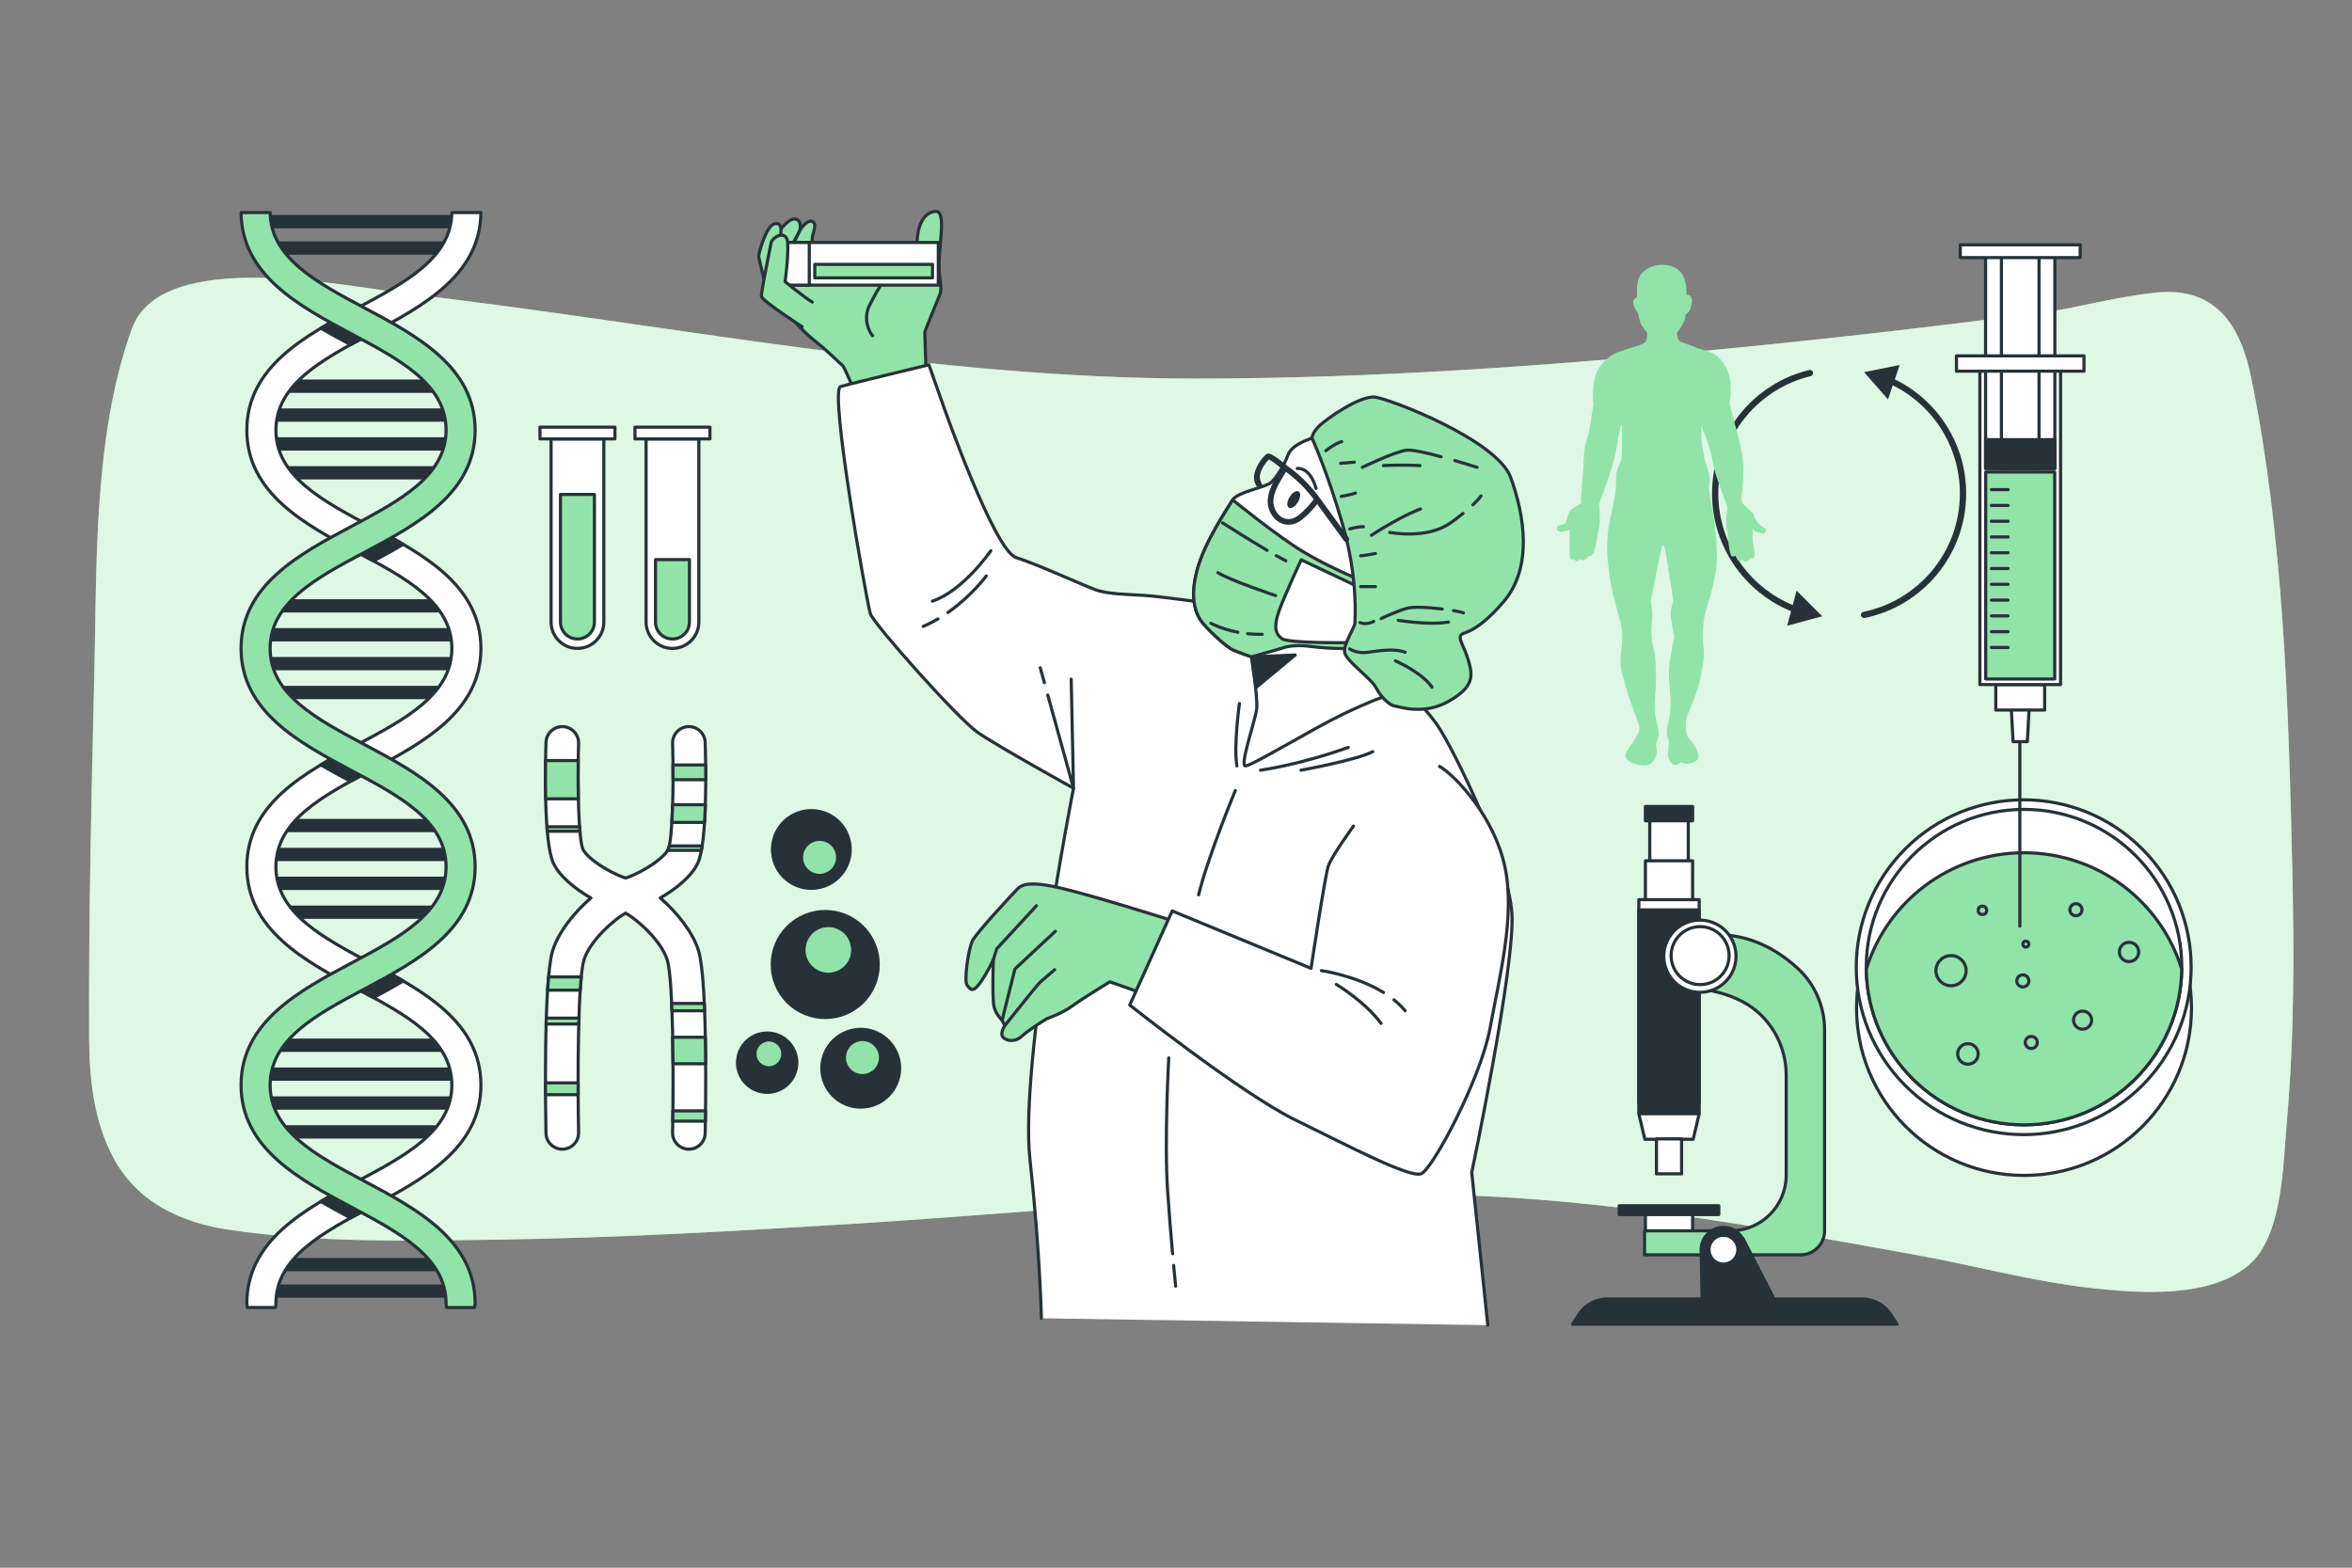 <?xml version="1.0" encoding="utf-8"?>
<!-- Generator: Adobe Illustrator 27.5.0, SVG Export Plug-In . SVG Version: 6.00 Build 0)  -->
<svg version="1.1" xmlns="http://www.w3.org/2000/svg" xmlns:xlink="http://www.w3.org/1999/xlink" x="0px" y="0px"
	 viewBox="0 0 750 500" style="enable-background:new 0 0 750 500;" xml:space="preserve">
<rect x="0" y="0" width="750" height="500" fill="#808080" stroke="none"/>
<g id="Background_Simple">
	<g>
		<path style="fill:#92E3A9;" d="M687.379,93.329c-12.065,1.253-26.77,5.087-33.316,5.958
			c-34.452,4.583-68.985,8.574-103.578,11.933c-56.242,5.461-112.773,9.518-169.305,9.518c-84.13,0-166.945-17.184-250.198-26.916
			c-19.795-2.314-79.399-15.307-88.919,11.007c-12.349,34.132-11.152,75.419-12.014,111.313
			c-0.919,38.29-1.791,76.535-1.628,114.799c0.056,13.1,1.493,26.585,7.648,38.15c7.705,14.478,21.696,20.893,37.253,23.176
			c28.142,4.131,56.682,3.504,85.025,3.108c38.319-0.535,76.606-2.739,114.847-5.126c66.19-4.132,133.438-11.923,199.819-8.762
			c46.599,2.219,92.53,10.518,138.343,18.838c18.555,3.37,36.795,8.393,55.578,10.484c15.211,1.693,38.444,3.48,50.742-7.872
			c10.328-9.534,10.395-32.261,11.528-44.942c2.441-27.319,2.36-54.891,1.728-82.287c-1.184-51.342-2.786-104.751-13.072-155.239
			C714.372,103.348,706.292,91.364,687.379,93.329z"/>
		<path style="opacity:0.7;fill:#FFFFFF;" d="M687.379,93.329c-12.065,1.253-26.77,5.087-33.316,5.958
			c-34.452,4.583-68.985,8.574-103.578,11.933c-56.242,5.461-112.773,9.518-169.305,9.518c-84.13,0-166.945-17.184-250.198-26.916
			c-19.795-2.314-79.399-15.307-88.919,11.007c-12.349,34.132-11.152,75.419-12.014,111.313
			c-0.919,38.29-1.791,76.535-1.628,114.799c0.056,13.1,1.493,26.585,7.648,38.15c7.705,14.478,21.696,20.893,37.253,23.176
			c28.142,4.131,56.682,3.504,85.025,3.108c38.319-0.535,76.606-2.739,114.847-5.126c66.19-4.132,133.438-11.923,199.819-8.762
			c46.599,2.219,92.53,10.518,138.343,18.838c18.555,3.37,36.795,8.393,55.578,10.484c15.211,1.693,38.444,3.48,50.742-7.872
			c10.328-9.534,10.395-32.261,11.528-44.942c2.441-27.319,2.36-54.891,1.728-82.287c-1.184-51.342-2.786-104.751-13.072-155.239
			C714.372,103.348,706.292,91.364,687.379,93.329z"/>
	</g>
</g>
<g id="Cell_Culture_Plate">
	<g>
		<g>
			
				<circle style="fill:#FFFFFF;stroke:#263238;stroke-linecap:round;stroke-linejoin:round;stroke-miterlimit:10;" cx="645.413" cy="321.492" r="53.401"/>
			
				<ellipse transform="matrix(0.707 -0.707 0.707 0.707 -29.071 546.72)" style="fill:#FFFFFF;stroke:#263238;stroke-linecap:round;stroke-linejoin:round;stroke-miterlimit:10;" cx="645.413" cy="308.452" rx="53.401" ry="53.401"/>
			
				<circle style="fill:#FFFFFF;stroke:#263238;stroke-linecap:round;stroke-linejoin:round;stroke-miterlimit:10;" cx="645.413" cy="308.452" r="50.306"/>
			<path style="fill:#92E3A9;stroke:#263238;stroke-linecap:round;stroke-linejoin:round;stroke-miterlimit:10;" d="
				M645.413,271.982c-23.662,0-43.673,15.621-50.29,37.112c0.346,27.486,22.722,49.664,50.29,49.664
				c27.568,0,49.944-22.178,50.29-49.664C689.086,287.603,669.075,271.982,645.413,271.982z"/>
		</g>
		
			<circle style="fill:#92E3A9;stroke:#263238;stroke-linecap:round;stroke-linejoin:round;stroke-miterlimit:10;" cx="622.141" cy="309.585" r="4.81"/>
		<path style="fill:#92E3A9;stroke:#263238;stroke-linecap:round;stroke-linejoin:round;stroke-miterlimit:10;" d="M666.974,325.363
			c0,1.594-1.292,2.886-2.886,2.886s-2.886-1.292-2.886-2.886c0-1.594,1.292-2.886,2.886-2.886S666.974,323.769,666.974,325.363z"/>
		<path style="fill:#92E3A9;stroke:#263238;stroke-linecap:round;stroke-linejoin:round;stroke-miterlimit:10;" d="M663.896,290.151
			c0,1.063-0.862,1.924-1.924,1.924c-1.063,0-1.924-0.862-1.924-1.924c0-1.063,0.861-1.924,1.924-1.924
			C663.034,288.227,663.896,289.089,663.896,290.151z"/>
		<path style="fill:#92E3A9;stroke:#263238;stroke-linecap:round;stroke-linejoin:round;stroke-miterlimit:10;" d="M646.963,312.856
			c0,1.063-0.862,1.924-1.924,1.924c-1.063,0-1.924-0.861-1.924-1.924c0-1.063,0.862-1.924,1.924-1.924
			C646.101,310.932,646.963,311.794,646.963,312.856z"/>
		<path style="fill:#92E3A9;stroke:#263238;stroke-linecap:round;stroke-linejoin:round;stroke-miterlimit:10;" d="M630.8,336.139
			c0,1.807-1.464,3.271-3.271,3.271c-1.806,0-3.271-1.465-3.271-3.271c0-1.807,1.465-3.271,3.271-3.271
			C629.336,332.868,630.8,334.332,630.8,336.139z"/>
		<path style="fill:#92E3A9;stroke:#263238;stroke-linecap:round;stroke-linejoin:round;stroke-miterlimit:10;" d="M649.657,332.483
			c0,1.063-0.861,1.924-1.924,1.924c-1.063,0-1.924-0.861-1.924-1.924c0-1.063,0.861-1.924,1.924-1.924
			C648.795,330.559,649.657,331.42,649.657,332.483z"/>
		
			<circle style="fill:#92E3A9;stroke:#263238;stroke-linecap:round;stroke-linejoin:round;stroke-miterlimit:10;" cx="632.147" cy="290.344" r="1.347"/>
		<path style="fill:#92E3A9;stroke:#263238;stroke-linecap:round;stroke-linejoin:round;stroke-miterlimit:10;" d="M646.963,301.119
			c0,0.531-0.431,0.962-0.962,0.962c-0.531,0-0.962-0.431-0.962-0.962c0-0.531,0.431-0.962,0.962-0.962
			C646.532,300.157,646.963,300.588,646.963,301.119z"/>
		<path style="fill:#92E3A9;stroke:#263238;stroke-linecap:round;stroke-linejoin:round;stroke-miterlimit:10;" d="M681.982,303.62
			c0,1.7-1.378,3.079-3.079,3.079c-1.7,0-3.079-1.378-3.079-3.079c0-1.7,1.378-3.079,3.079-3.079
			C680.604,300.542,681.982,301.92,681.982,303.62z"/>
	</g>
</g>
<g id="Arrows">
	<g>
		<g>
			<g>
				<path style="fill:none;stroke:#263238;stroke-width:2;stroke-linecap:round;stroke-linejoin:round;" d="M577.134,118.99
					c-17.331,4.186-30.204,19.796-30.204,38.413c0,17.096,10.857,31.657,26.052,37.163"/>
				<g>
					<polygon style="fill:#263238;" points="569.901,199.561 581.071,196.557 572.886,188.384 					"/>
				</g>
			</g>
		</g>
		<g>
			<g>
				<path style="fill:none;stroke:#263238;stroke-width:2;stroke-linecap:round;stroke-linejoin:round;" d="M594.41,196.117
					c18.007-3.685,31.553-19.617,31.553-38.714c0-16.167-9.709-30.067-23.615-36.187"/>
				<g>
					<polygon style="fill:#263238;" points="605.752,116.422 594.41,118.689 602.043,127.379 					"/>
				</g>
			</g>
		</g>
	</g>
</g>
<g id="Syringe">
	<g>
		<polygon style="fill:#FFFFFF;stroke:#263238;stroke-linecap:round;stroke-linejoin:round;stroke-miterlimit:10;" points="
			646.476,236.537 641.928,236.537 641.36,225.91 647.044,225.91 		"/>
		
			<rect x="636.416" y="218.331" style="fill:#FFFFFF;stroke:#263238;stroke-linecap:round;stroke-linejoin:round;stroke-miterlimit:10;" width="15.573" height="8.125"/>
		
			<rect x="631.338" y="116.769" style="fill:#FFFFFF;stroke:#263238;stroke-linecap:round;stroke-linejoin:round;stroke-miterlimit:10;" width="25.729" height="101.562"/>
		<g>
			
				<rect x="633.159" y="80.524" style="fill:#FFFFFF;stroke:#263238;stroke-linecap:round;stroke-linejoin:round;stroke-miterlimit:10;" width="22.086" height="68.904"/>
			
				<rect x="638.209" y="80.524" style="fill:#FFFFFF;stroke:#263238;stroke-linecap:round;stroke-linejoin:round;stroke-miterlimit:10;" width="11.986" height="68.904"/>
		</g>
		<polygon style="fill:#263238;stroke:#263238;stroke-linecap:round;stroke-linejoin:round;stroke-miterlimit:10;" points="
			650.195,140.226 638.209,140.226 633.159,140.226 633.159,149.427 638.209,149.427 650.195,149.427 655.245,149.427 
			655.245,140.226 		"/>
		
			<rect x="633.201" y="150.54" style="fill:#92E3A9;stroke:#263238;stroke-linecap:round;stroke-linejoin:round;stroke-miterlimit:10;" width="22.003" height="66.013"/>
		
			<line style="fill:none;stroke:#263238;stroke-linecap:round;stroke-linejoin:round;stroke-miterlimit:10;" x1="644.085" y1="237.031" x2="644.085" y2="295.358"/>
		
			<rect x="623.87" y="113.498" style="fill:#FFFFFF;stroke:#263238;stroke-linecap:round;stroke-linejoin:round;stroke-miterlimit:10;" width="40.664" height="4.88"/>
		
			<line style="fill:none;stroke:#263238;stroke-linecap:round;stroke-linejoin:round;stroke-miterlimit:10;" x1="635" y1="141.06" x2="640.33" y2="141.06"/>
		
			<line style="fill:none;stroke:#263238;stroke-linecap:round;stroke-linejoin:round;stroke-miterlimit:10;" x1="635" y1="156.163" x2="640.33" y2="156.163"/>
		
			<line style="fill:none;stroke:#263238;stroke-linecap:round;stroke-linejoin:round;stroke-miterlimit:10;" x1="635" y1="161.197" x2="640.33" y2="161.197"/>
		
			<line style="fill:none;stroke:#263238;stroke-linecap:round;stroke-linejoin:round;stroke-miterlimit:10;" x1="635" y1="166.231" x2="640.33" y2="166.231"/>
		
			<line style="fill:none;stroke:#263238;stroke-linecap:round;stroke-linejoin:round;stroke-miterlimit:10;" x1="635" y1="171.265" x2="640.33" y2="171.265"/>
		
			<line style="fill:none;stroke:#263238;stroke-linecap:round;stroke-linejoin:round;stroke-miterlimit:10;" x1="635" y1="176.299" x2="640.33" y2="176.299"/>
		
			<line style="fill:none;stroke:#263238;stroke-linecap:round;stroke-linejoin:round;stroke-miterlimit:10;" x1="635" y1="181.333" x2="640.33" y2="181.333"/>
		
			<line style="fill:none;stroke:#263238;stroke-linecap:round;stroke-linejoin:round;stroke-miterlimit:10;" x1="635" y1="186.367" x2="640.33" y2="186.367"/>
		
			<line style="fill:none;stroke:#263238;stroke-linecap:round;stroke-linejoin:round;stroke-miterlimit:10;" x1="635" y1="191.402" x2="640.33" y2="191.402"/>
		
			<line style="fill:none;stroke:#263238;stroke-linecap:round;stroke-linejoin:round;stroke-miterlimit:10;" x1="635" y1="196.436" x2="640.33" y2="196.436"/>
		
			<line style="fill:none;stroke:#263238;stroke-linecap:round;stroke-linejoin:round;stroke-miterlimit:10;" x1="635" y1="201.47" x2="640.33" y2="201.47"/>
		
			<line style="fill:none;stroke:#263238;stroke-linecap:round;stroke-linejoin:round;stroke-miterlimit:10;" x1="635" y1="206.504" x2="640.33" y2="206.504"/>
		
			<rect x="625.084" y="78.088" style="fill:#FFFFFF;stroke:#263238;stroke-linecap:round;stroke-linejoin:round;stroke-miterlimit:10;" width="38.236" height="4.07"/>
	</g>
</g>
<g id="Microscope">
	<g>
		
			<rect x="524.68" y="386.062" style="fill:#FFFFFF;stroke:#263238;stroke-linecap:round;stroke-linejoin:round;stroke-miterlimit:10;" width="15.062" height="13.086"/>
		<path style="fill:#92E3A9;stroke:#263238;stroke-linecap:round;stroke-linejoin:round;stroke-miterlimit:10;" d="M538.355,299.63
			v15.461c7.161,0.344,12.762,2.024,17.12,4.277c8.759,4.528,14.107,13.725,14.107,23.585v31.839
			c0,9.816-7.958,17.774-17.774,17.774h-27.392v7.654h49.748c4.227,0,7.654-3.427,7.654-7.654l0,0v-64.085
			c0-7.441-3.067-14.589-8.55-19.619C555.572,292.629,538.355,299.63,538.355,299.63z"/>
		
			<rect x="526.067" y="258.877" style="fill:#FFFFFF;stroke:#263238;stroke-linecap:round;stroke-linejoin:round;stroke-miterlimit:10;" width="12.288" height="56.214"/>
		
			<rect x="524.68" y="274.538" style="fill:#FFFFFF;stroke:#263238;stroke-linecap:round;stroke-linejoin:round;stroke-miterlimit:10;" width="15.062" height="56.214"/>
		
			<rect x="524.68" y="257.212" style="fill:#263238;stroke:#263238;stroke-linecap:round;stroke-linejoin:round;stroke-miterlimit:10;" width="15.062" height="4.566"/>
		
			<rect x="516.335" y="384.563" style="fill:#263238;stroke:#263238;stroke-linecap:round;stroke-linejoin:round;stroke-miterlimit:10;" width="31.751" height="2.809"/>
		
			<rect x="522.583" y="286.937" style="fill:#FFFFFF;stroke:#263238;stroke-linecap:round;stroke-linejoin:round;stroke-miterlimit:10;" width="19.255" height="64.698"/>
		
			<rect x="522.583" y="290.2" style="fill:#263238;stroke:#263238;stroke-linecap:round;stroke-linejoin:round;stroke-miterlimit:10;" width="19.255" height="64.697"/>
		<polygon style="fill:#FFFFFF;stroke:#263238;stroke-linecap:round;stroke-linejoin:round;stroke-miterlimit:10;" points="
			539.913,363.369 524.509,363.369 522.583,355.213 541.839,355.213 		"/>
		
			<rect x="528.205" y="363.242" style="fill:#FFFFFF;stroke:#263238;stroke-linecap:round;stroke-linejoin:round;stroke-miterlimit:10;" width="8.012" height="11.147"/>
		
			<ellipse transform="matrix(0.606 -0.795 0.795 0.606 -28.809 551.358)" style="fill:#FFFFFF;stroke:#263238;stroke-linecap:round;stroke-linejoin:round;stroke-miterlimit:10;" cx="542.219" cy="304.763" rx="11.519" ry="11.519"/>
		
			<ellipse transform="matrix(0.707 -0.707 0.707 0.707 -56.688 472.669)" style="fill:#FFFFFF;stroke:#263238;stroke-linecap:round;stroke-linejoin:round;stroke-miterlimit:10;" cx="542.219" cy="304.763" rx="9.249" ry="9.249"/>
		<path style="fill:#263238;stroke:#263238;stroke-linecap:round;stroke-linejoin:round;stroke-miterlimit:10;" d="M555.781,394.963
			l-0.093,0.025c-1.235-2.101-3.512-3.516-6.126-3.516c-3.925,0-7.107,3.182-7.107,7.107l0.308,15.149h22.654L555.781,394.963z"/>
		<path style="fill:#FFFFFF;stroke:#263238;stroke-linecap:round;stroke-linejoin:round;stroke-miterlimit:10;" d="M554.161,398.58
			c0-2.54-2.059-4.598-4.598-4.598c-2.54,0-4.598,2.059-4.598,4.598c0,2.54,2.059,4.598,4.598,4.598
			C552.102,403.178,554.161,401.119,554.161,398.58z"/>
		<path style="fill:#263238;stroke:#263238;stroke-linecap:round;stroke-linejoin:round;stroke-miterlimit:10;" d="M604.883,422.331
			H501.472l1.984-3.082c1.986-3.085,5.404-4.949,9.073-4.949h81.297c3.669,0,7.087,1.864,9.073,4.949L604.883,422.331z"/>
	</g>
</g>
<g id="Human_Body">
	<path style="fill:#92E3A9;" d="M537.801,94.13c0,0,0.323-4.519-1.775-7.262c-2.098-2.744-6.94-2.744-9.038-1.937
		c-2.098,0.807-4.196,2.259-4.68,4.68c-0.484,2.421-0.323,5.326-0.323,5.326s-1.614,0.323-1.13,2.098
		c0.484,1.775,1.452,2.744,1.452,2.744s0.484,2.259,0.807,3.228c0.323,0.968,2.098,3.066,2.098,3.066s0.323,2.421-0.807,3.228
		c-1.13,0.807-3.873,1.452-7.747,2.744c-3.873,1.291-7.424,4.68-8.231,9.038c-0.807,4.357-0.323,7.908-0.323,7.908l-1.453,9.199
		c0,0-1.452,3.389-1.614,7.908c-0.161,4.519-0.968,13.557-0.968,13.557s0.968,0.646-1.291,1.775
		c-2.259,1.13-2.421,1.937-2.743,2.743c-0.323,0.807-0.484,2.421-1.13,2.905c-0.646,0.484-2.744,0-2.421,1.614
		c0.323,1.614,2.582,0.645,2.582,0.645l1.452-0.323c0,0,0,7.424,0,8.231s0.484,1.937,1.291,0.968c0,0,0.807,1.13,1.291,0.646
		l0.786-0.454c0,0,0.954,0.393,1.402,0.224c0.449-0.168,1.346-1.402,1.346-1.402s0.224,0.673,1.066-0.337
		c0.842-1.01,0.954-2.244,1.178-3.085c0.224-0.842,0.954-5.442,1.178-6.227c0.224-0.785,0-4.937,0-4.937l-0.168-1.795
		c0,0,3.646-9.929,4.263-12.286c0.617-2.356,1.29-4.824,1.515-6.844c0.224-2.02,1.178-6.003,1.178-6.003l0.393-0.168
		c0,0,0.056,9.481-0.168,10.715c-0.225,1.234-1.907,3.534-1.739,6.451c0.168,2.917-0.841,7.854-1.122,9.537
		c-0.281,1.683-2.412,7.405-1.515,16.773c0.898,9.368,2.776,14.622,3.867,18.787c1.091,4.165,0.793,6.842,0.297,10.809
		c-0.496,3.966,0.297,5.751,1.686,10.809c1.388,5.057,3.867,10.412,4.165,12.395c0.297,1.983-0.595,2.182-1.091,3.372
		c-0.496,1.19-3.173,4.264-3.272,5.553c-0.099,1.289,0.793,2.281,3.272,2.975c2.479,0.694,4.264,0.694,5.454-0.893
		c1.19-1.587,1.289-2.578,1.19-3.768c-0.099-1.19-0.397-1.388,0-2.479c0.397-1.091,0.893-1.686,0.595-3.57
		c-0.297-1.884-0.099-0.198-0.893-4.066c-0.793-3.867,0.099-8.925,0.099-11.106c0-2.182,0-7.338-0.496-9.916
		c-0.496-2.578-0.595-1.388-0.892-4.958c-0.297-3.57,0.198-3.967,0.198-6.545c0-2.578-0.496-4.561-0.496-4.561
		s1.983-10.313,2.082-10.71c0.099-0.397,1.587-7.239,1.587-7.239s0.595,0.099,0.793,0.595c0.198,0.496,2.776,17.254,2.776,17.254
		s-0.992,2.677-0.892,4.462c0.099,1.785,1.19,6.842,1.19,6.842s-0.793,3.173-1.487,8.131c-0.694,4.958,0.397,10.115,0.297,13.189
		c-0.099,3.074-0.397,4.561-0.694,5.95c-0.298,1.388-0.793,3.372-0.298,4.859c0.496,1.488,0.496,1.488,0.496,1.488
		s-0.397,2.281-0.297,4.066c0.099,1.785,0.892,2.975,2.082,3.173c1.19,0.198,1.983-0.893,1.983-0.893s1.388,0.893,3.074,0.397
		c1.686-0.496,2.876-1.19,2.479-2.578c-0.397-1.388-0.694-2.38-1.785-3.867c-1.091-1.488-1.785-1.686-2.083-3.471
		c-0.297-1.785-0.198-3.867,0.397-5.454c0.595-1.587,3.173-6.446,4.363-12.891c1.19-6.446,0.992-6.842,0.694-9.123
		c-0.298-2.281-0.099-7.14,0.397-9.619c0.496-2.479,3.967-11.404,3.967-18.642c0-7.239-1.487-16.163-1.884-17.75
		c-0.397-1.587-0.694-4.661-0.694-4.661s0.595-2.38,0-4.462c-0.595-2.082-0.992-2.876-1.487-5.156
		c-0.496-2.281-0.893-5.751-0.893-6.049s0-3.867,0-3.867s1.884,4.561,2.777,7.735c0.892,3.173,0.892,5.057,1.884,8.032
		c0.992,2.975,3.074,8.528,3.471,9.718c0.397,1.19-0.496,3.272-0.099,6.445c0.397,3.173,0.793,8.627,1.487,9.42
		c0.694,0.793,1.487-0.099,1.487-0.099s0.297,1.587,0.892,1.785c0.595,0.198,1.388-0.397,1.388-0.397s0.198,0.992,1.19,0.595
		c0.992-0.397,1.19-1.091,1.19-1.091s1.487,0.595,1.289-1.388s-0.694-4.661-0.694-5.256s0.099-2.479,0.099-2.479
		s0.992,0.793,1.785,0.892c0.793,0.099,1.587,0.893,2.181,0c0.595-0.892,0.099-1.19-0.992-1.884
		c-1.091-0.694-1.19-0.892-1.983-2.082c-0.793-1.19-0.099-1.487-1.785-2.975c-1.686-1.487-2.776-2.182-2.776-3.471
		c0-1.289,1.289-9.321,0.099-15.073c-1.19-5.751-1.785-7.239-1.983-8.131c-0.198-0.892-1.983-7.635-1.983-7.635
		s1.587-6.247-1.19-11.503c-2.776-5.256-6.545-4.859-9.42-6.148c-2.876-1.289-5.156-1.587-5.553-2.38
		c-0.397-0.793-0.595-2.182-0.595-2.182s2.578-3.57,2.677-4.76c0.099-1.19,0.099-1.19,0.099-1.19s1.586-0.595,1.983-3.669
		C539.867,93.589,537.801,94.13,537.801,94.13z"/>
</g>
<g id="Cells">
	<g>
		
			<ellipse transform="matrix(0.707 -0.707 0.707 0.707 -140.435 276.22)" style="fill:#263238;" cx="263.209" cy="307.629" rx="17.401" ry="17.401"/>
		
			<circle style="fill:#92E3A9;stroke:#263238;stroke-linecap:round;stroke-linejoin:round;stroke-miterlimit:10;" cx="264.142" cy="302.968" r="7.768"/>
	</g>
	<g>
		
			<ellipse transform="matrix(0.924 -0.383 0.383 0.924 -109.517 130.918)" style="fill:#263238;" cx="274.326" cy="340.749" rx="12.895" ry="12.895"/>
		<path style="fill:#92E3A9;stroke:#263238;stroke-linecap:round;stroke-linejoin:round;stroke-miterlimit:10;" d="M280.774,337.295
			c0,3.179-2.577,5.757-5.757,5.757s-5.757-2.577-5.757-5.757c0-3.179,2.577-5.757,5.757-5.757S280.774,334.116,280.774,337.295z"/>
	</g>
	<g>
		
			<ellipse transform="matrix(0.23 -0.973 0.973 0.23 -141.282 499.059)" style="fill:#263238;" cx="244.654" cy="338.788" rx="9.957" ry="9.957"/>
		<path style="fill:#92E3A9;stroke:#263238;stroke-linecap:round;stroke-linejoin:round;stroke-miterlimit:10;" d="M249.632,336.121
			c0,2.455-1.99,4.445-4.445,4.445s-4.445-1.99-4.445-4.445c0-2.455,1.99-4.445,4.445-4.445S249.632,333.666,249.632,336.121z"/>
	</g>
	<g>
		
			<ellipse transform="matrix(0.986 -0.165 0.165 0.986 -41.143 46.363)" style="fill:#263238;" cx="258.758" cy="271.059" rx="12.895" ry="12.895"/>
		<path style="fill:#92E3A9;stroke:#263238;stroke-linecap:round;stroke-linejoin:round;stroke-miterlimit:10;" d="M258.344,278.362
			c-2.713-1.657-3.569-5.2-1.912-7.914c1.657-2.713,5.201-3.569,7.914-1.912s3.569,5.201,1.912,7.914
			C264.6,279.163,261.057,280.019,258.344,278.362z"/>
	</g>
</g>
<g id="Chromosome">
	<g>
		<path style="fill:#FFFFFF;stroke:#263238;stroke-linecap:round;stroke-linejoin:round;stroke-miterlimit:10;" d="M210.538,286.403
			c5.015-2.869,10.034-6.928,11.974-11.133c3.091-6.697,2.583-31.151,2.354-38.486c-0.09-2.87-2.487-5.128-5.359-5.035
			c-2.87,0.089-5.125,2.489-5.035,5.359c0.433,13.881-0.027,30.777-1.402,33.804c-0.524,1.136-2.551,3.328-6.537,5.768
			c-3.114,1.906-5.92,3.05-7.049,3.36c-1.128-0.31-3.936-1.454-7.049-3.36c-3.986-2.44-6.013-4.632-6.537-5.767
			c-1.375-3.027-1.834-19.923-1.401-33.804c0.089-2.87-2.165-5.27-5.035-5.359c-2.846-0.09-5.269,2.164-5.359,5.035
			c-0.229,7.335-0.737,31.79,2.354,38.486c1.94,4.204,6.959,8.264,11.974,11.133c-5.331,4.566-10.511,11.09-12.24,16.945
			c-2.959,10.022-2.187,53.186-2.089,58.075c0.057,2.835,2.373,5.095,5.197,5.095c0.035,0,0.071,0,0.106-0.001
			c2.871-0.057,5.152-2.431,5.095-5.303c-0.357-17.844-0.22-48.535,1.666-54.922c1.874-6.345,9.959-13.25,13.321-15.071
			c3.361,1.82,11.447,8.726,13.32,15.071c1.885,6.385,2.022,37.076,1.666,54.922c-0.057,2.871,2.224,5.245,5.095,5.302
			c0.036,0.001,0.071,0.001,0.106,0.001c2.823,0,5.14-2.26,5.197-5.096c0.098-4.888,0.869-48.053-2.09-58.075
			C221.049,297.494,215.868,290.969,210.538,286.403z"/>
		<g>
			<path style="fill:#92E3A9;stroke:#263238;stroke-linecap:round;stroke-linejoin:round;stroke-miterlimit:10;" d="
				M184.342,345.381h-10.403c0.002,1.299,0.006,2.555,0.013,3.755h10.401C184.347,347.899,184.343,346.647,184.342,345.381z"/>
			<path style="fill:#92E3A9;stroke:#263238;stroke-linecap:round;stroke-linejoin:round;stroke-miterlimit:10;" d="M184.374,242.58
				h-10.406c-0.054,3.505-0.073,7.824,0.027,12.205h10.427C184.332,250.913,184.316,246.713,184.374,242.58z"/>
			<path style="fill:#92E3A9;stroke:#263238;stroke-linecap:round;stroke-linejoin:round;stroke-miterlimit:10;" d="
				M174.928,311.583c-0.118,1.324-0.224,2.738-0.317,4.225h10.399c0.097-1.543,0.206-2.959,0.328-4.225H174.928z"/>
			<path style="fill:#92E3A9;stroke:#263238;stroke-linecap:round;stroke-linejoin:round;stroke-miterlimit:10;" d="
				M214.626,248.682h10.418c0.003-1.647-0.007-3.226-0.025-4.694h-10.408C214.626,245.557,214.631,247.128,214.626,248.682z"/>
			<path style="fill:#92E3A9;stroke:#263238;stroke-linecap:round;stroke-linejoin:round;stroke-miterlimit:10;" d="
				M174.151,326.605h10.407c0.017-0.633,0.035-1.259,0.054-1.878h-10.406C174.187,325.349,174.169,325.976,174.151,326.605z"/>
			<path style="fill:#92E3A9;stroke:#263238;stroke-linecap:round;stroke-linejoin:round;stroke-miterlimit:10;" d="
				M212.907,271.214h10.756c0.085-0.452,0.166-0.918,0.242-1.408h-10.495c-0.106,0.466-0.219,0.842-0.339,1.107
				C213.027,271.005,212.97,271.108,212.907,271.214z"/>
			<path style="fill:#92E3A9;stroke:#263238;stroke-linecap:round;stroke-linejoin:round;stroke-miterlimit:10;" d="
				M224.914,330.829h-10.409c0.051,2.763,0.085,5.603,0.104,8.449h10.407C224.999,336.52,224.967,333.671,224.914,330.829z"/>
			<path style="fill:#92E3A9;stroke:#263238;stroke-linecap:round;stroke-linejoin:round;stroke-miterlimit:10;" d="M224.973,354.3
				h-10.399c-0.012,1.122-0.026,2.221-0.042,3.286h10.399C224.946,356.621,224.96,355.521,224.973,354.3z"/>
			<path style="fill:#92E3A9;stroke:#263238;stroke-linecap:round;stroke-linejoin:round;stroke-miterlimit:10;" d="
				M224.582,320.033h-10.401c0.034,0.762,0.065,1.549,0.094,2.347h10.404C224.65,321.587,224.617,320.805,224.582,320.033z"/>
			<path style="fill:#92E3A9;stroke:#263238;stroke-linecap:round;stroke-linejoin:round;stroke-miterlimit:10;" d="
				M214.246,262.295h10.415c0.116-1.828,0.2-3.725,0.26-5.633h-10.425C214.434,258.676,214.351,260.573,214.246,262.295z"/>
			<path style="fill:#92E3A9;stroke:#263238;stroke-linecap:round;stroke-linejoin:round;stroke-miterlimit:10;" d="
				M184.815,263.703h-10.411c0.035,0.476,0.074,0.946,0.114,1.408h10.409C184.887,264.66,184.85,264.192,184.815,263.703z"/>
		</g>
	</g>
</g>
<g id="Test_Tubes">
	<g>
		<path style="fill:#FFFFFF;stroke:#263238;stroke-linecap:round;stroke-linejoin:round;stroke-miterlimit:10;" d="M175.726,139.99
			v58.401c0,4.646,3.766,8.411,8.411,8.411c4.646,0,8.411-3.766,8.411-8.411V139.99H175.726z"/>
		<path style="fill:#92E3A9;stroke:#263238;stroke-linecap:round;stroke-linejoin:round;stroke-miterlimit:10;" d="M184.137,203.802
			c-2.984,0-5.412-2.427-5.412-5.411v-40.686h10.823v40.686C189.549,201.375,187.121,203.802,184.137,203.802z"/>
		
			<rect x="172.184" y="136.235" style="fill:#FFFFFF;stroke:#263238;stroke-linecap:round;stroke-linejoin:round;stroke-miterlimit:10;" width="23.906" height="3.754"/>
		<path style="fill:#FFFFFF;stroke:#263238;stroke-linecap:round;stroke-linejoin:round;stroke-miterlimit:10;" d="M206.022,139.99
			v58.401c0,4.646,3.766,8.411,8.411,8.411c4.645,0,8.411-3.766,8.411-8.411V139.99H206.022z"/>
		<path style="fill:#92E3A9;stroke:#263238;stroke-linecap:round;stroke-linejoin:round;stroke-miterlimit:10;" d="M214.433,203.802
			c-2.984,0-5.412-2.427-5.412-5.411v-19.911h10.823v19.911C219.845,201.375,217.417,203.802,214.433,203.802z"/>
		
			<rect x="202.48" y="136.235" style="fill:#FFFFFF;stroke:#263238;stroke-linecap:round;stroke-linejoin:round;stroke-miterlimit:10;" width="23.906" height="3.754"/>
	</g>
</g>
<g id="DNA">
	<g>
		
			<rect x="83.568" y="69.06" style="fill:#263238;stroke:#263238;stroke-linecap:round;stroke-linejoin:round;stroke-miterlimit:10;" width="61.156" height="3.247"/>
		
			<rect x="83.568" y="77.494" style="fill:#263238;stroke:#263238;stroke-linecap:round;stroke-linejoin:round;stroke-miterlimit:10;" width="61.156" height="3.247"/>
		
			<rect x="83.568" y="401.722" style="fill:#263238;stroke:#263238;stroke-linecap:round;stroke-linejoin:round;stroke-miterlimit:10;" width="61.156" height="3.247"/>
		
			<rect x="83.568" y="410.156" style="fill:#263238;stroke:#263238;stroke-linecap:round;stroke-linejoin:round;stroke-miterlimit:10;" width="61.156" height="3.247"/>
		<g>
			
				<rect x="83.568" y="121.544" style="fill:#263238;stroke:#263238;stroke-linecap:round;stroke-linejoin:round;stroke-miterlimit:10;" width="61.156" height="3.247"/>
			
				<rect x="83.568" y="130.755" style="fill:#263238;stroke:#263238;stroke-linecap:round;stroke-linejoin:round;stroke-miterlimit:10;" width="61.156" height="3.247"/>
			
				<rect x="83.568" y="139.965" style="fill:#263238;stroke:#263238;stroke-linecap:round;stroke-linejoin:round;stroke-miterlimit:10;" width="61.156" height="3.247"/>
			
				<rect x="83.568" y="149.176" style="fill:#263238;stroke:#263238;stroke-linecap:round;stroke-linejoin:round;stroke-miterlimit:10;" width="61.156" height="3.247"/>
		</g>
		<g>
			
				<rect x="83.568" y="191.613" style="fill:#263238;stroke:#263238;stroke-linecap:round;stroke-linejoin:round;stroke-miterlimit:10;" width="61.156" height="3.247"/>
			
				<rect x="83.568" y="200.823" style="fill:#263238;stroke:#263238;stroke-linecap:round;stroke-linejoin:round;stroke-miterlimit:10;" width="61.156" height="3.247"/>
			
				<rect x="83.568" y="210.034" style="fill:#263238;stroke:#263238;stroke-linecap:round;stroke-linejoin:round;stroke-miterlimit:10;" width="61.156" height="3.247"/>
			
				<rect x="83.568" y="219.245" style="fill:#263238;stroke:#263238;stroke-linecap:round;stroke-linejoin:round;stroke-miterlimit:10;" width="61.156" height="3.247"/>
		</g>
		<g>
			
				<rect x="83.568" y="261.681" style="fill:#263238;stroke:#263238;stroke-linecap:round;stroke-linejoin:round;stroke-miterlimit:10;" width="61.156" height="3.247"/>
			
				<rect x="83.568" y="270.892" style="fill:#263238;stroke:#263238;stroke-linecap:round;stroke-linejoin:round;stroke-miterlimit:10;" width="61.156" height="3.247"/>
			
				<rect x="83.568" y="280.103" style="fill:#263238;stroke:#263238;stroke-linecap:round;stroke-linejoin:round;stroke-miterlimit:10;" width="61.156" height="3.247"/>
			
				<rect x="83.568" y="289.313" style="fill:#263238;stroke:#263238;stroke-linecap:round;stroke-linejoin:round;stroke-miterlimit:10;" width="61.156" height="3.247"/>
		</g>
		<g>
			
				<rect x="83.568" y="331.75" style="fill:#263238;stroke:#263238;stroke-linecap:round;stroke-linejoin:round;stroke-miterlimit:10;" width="61.156" height="3.247"/>
			
				<rect x="83.568" y="340.961" style="fill:#263238;stroke:#263238;stroke-linecap:round;stroke-linejoin:round;stroke-miterlimit:10;" width="61.156" height="3.247"/>
			
				<rect x="83.568" y="350.171" style="fill:#263238;stroke:#263238;stroke-linecap:round;stroke-linejoin:round;stroke-miterlimit:10;" width="61.156" height="3.247"/>
			
				<rect x="83.568" y="359.382" style="fill:#263238;stroke:#263238;stroke-linecap:round;stroke-linejoin:round;stroke-miterlimit:10;" width="61.156" height="3.247"/>
		</g>
		<g>
			<path style="fill:#FFFFFF;stroke:#263238;stroke-linecap:round;stroke-linejoin:round;stroke-miterlimit:10;" d="
				M113.855,376.809c-16.471,8.773-35.14,18.717-35.14,38.906c0,0.458,0.087,0.892,0.211,1.31h8.845
				c0.124-0.418,0.211-0.852,0.211-1.31c0-14.626,14.684-22.447,30.23-30.728c16.472-8.773,35.141-18.717,35.141-38.907
				s-18.669-30.133-35.141-38.906c-15.546-8.28-30.23-16.101-30.23-30.727c0-14.626,14.684-22.447,30.23-30.726
				c16.471-8.773,35.141-18.715,35.141-38.905c0-20.189-18.669-30.132-35.141-38.904c-15.546-8.279-30.23-16.1-30.23-30.725
				c0-14.626,14.684-22.446,30.23-30.726c16.405-8.737,34.985-18.639,35.134-38.665h-9.268
				c-0.161,14.47-14.762,22.252-30.222,30.487c-16.472,8.772-35.141,18.715-35.141,38.905c0,20.189,18.669,30.132,35.141,38.904
				c15.546,8.279,30.23,16.1,30.23,30.725s-14.684,22.446-30.23,30.726c-16.472,8.773-35.141,18.716-35.141,38.905
				c0,20.191,18.669,30.133,35.141,38.906c15.546,8.28,30.23,16.101,30.23,30.727C144.086,360.707,129.402,368.528,113.855,376.809z
				"/>
		</g>
		<g>
			<path style="fill:#263238;stroke:#263238;stroke-linecap:round;stroke-linejoin:round;stroke-miterlimit:10;" d="
				M112.666,311.103c-1.116,0.595-2.243,1.195-3.373,1.804c1.529,0.83,3.055,1.643,4.563,2.446c1.768,0.942,3.523,1.878,5.248,2.818
				c3.157-1.688,6.358-3.433,9.468-5.296c-3.133-1.834-6.34-3.559-9.483-5.234C116.989,308.799,114.837,309.947,112.666,311.103z"/>
			<path style="fill:#263238;stroke:#263238;stroke-linecap:round;stroke-linejoin:round;stroke-miterlimit:10;" d="
				M111.774,238.652c-3.157,1.688-6.359,3.433-9.468,5.295c3.133,1.834,6.34,3.559,9.483,5.234c2.1-1.158,4.252-2.306,6.423-3.462
				c1.116-0.595,2.243-1.195,3.373-1.803c-1.529-0.83-3.056-1.643-4.563-2.446C115.254,240.529,113.499,239.593,111.774,238.652z"/>
			<path style="fill:#263238;stroke:#263238;stroke-linecap:round;stroke-linejoin:round;stroke-miterlimit:10;" d="M111.774,99.393
				c-3.157,1.688-6.359,3.433-9.468,5.295c3.133,1.834,6.34,3.559,9.484,5.234c2.1-1.158,4.252-2.306,6.423-3.462
				c1.116-0.595,2.243-1.195,3.373-1.803c-1.529-0.83-3.056-1.643-4.564-2.446C115.254,101.269,113.499,100.333,111.774,99.393z"/>
			<path style="fill:#263238;stroke:#263238;stroke-linecap:round;stroke-linejoin:round;stroke-miterlimit:10;" d="
				M118.212,384.987c1.117-0.595,2.243-1.195,3.374-1.804c-1.529-0.83-3.055-1.643-4.562-2.446
				c-1.768-0.942-3.524-1.878-5.249-2.818c-3.157,1.688-6.358,3.434-9.467,5.296c3.133,1.834,6.34,3.559,9.483,5.234
				C113.889,387.291,116.041,386.144,118.212,384.987z"/>
			<path style="fill:#263238;stroke:#263238;stroke-linecap:round;stroke-linejoin:round;stroke-miterlimit:10;" d="M112.667,171.84
				c-1.117,0.595-2.244,1.195-3.374,1.804c1.529,0.83,3.055,1.643,4.563,2.446c1.768,0.942,3.523,1.878,5.249,2.818
				c3.157-1.688,6.359-3.433,9.468-5.295c-3.133-1.834-6.34-3.559-9.484-5.234C116.989,169.536,114.838,170.684,112.667,171.84z"/>
		</g>
		<g>
			<path style="fill:#92E3A9;stroke:#263238;stroke-linecap:round;stroke-linejoin:round;stroke-miterlimit:10;" d="
				M112.011,307.174c-16.471,8.773-35.141,18.716-35.141,38.906s18.669,30.134,35.141,38.907c15.546,8.28,30.23,16.101,30.23,30.728
				c0,0.458,0.087,0.892,0.211,1.31h8.845c0.124-0.418,0.211-0.852,0.211-1.31c0-20.19-18.669-30.133-35.14-38.906
				c-15.547-8.28-30.231-16.101-30.231-30.728c0-14.626,14.684-22.447,30.23-30.727c16.471-8.773,35.141-18.716,35.141-38.906
				c0-20.19-18.669-30.133-35.141-38.905c-15.546-8.28-30.23-16.1-30.23-30.726s14.684-22.446,30.23-30.725
				c16.471-8.772,35.141-18.715,35.141-38.904c0-20.19-18.669-30.133-35.141-38.905c-15.46-8.234-30.061-16.016-30.222-30.487
				h-9.268c0.149,20.027,18.728,29.928,35.134,38.665c15.546,8.28,30.23,16.1,30.23,30.726c0,14.625-14.684,22.446-30.23,30.725
				c-16.472,8.772-35.141,18.715-35.141,38.904c0,20.19,18.669,30.132,35.141,38.905c15.546,8.279,30.23,16.1,30.23,30.726
				C142.242,291.073,127.558,298.893,112.011,307.174z"/>
		</g>
	</g>
</g>
<g id="Character">
	<g>
		<g>
			<path style="fill:#92E3A9;stroke:#263238;stroke-linecap:round;stroke-linejoin:round;stroke-miterlimit:10;" d="
				M295.301,118.573c0,0-0.41-11.899-0.41-12.515c0-0.615,3.693-9.232,4.719-11.899c1.026-2.667-0.185-3.654-0.147-10.142
				c0.041-6.84,2.382-17.04-1.283-16.582c-5.511,0.689-5.772,8.576-5.772,10.627c0,2.052-2.442,4.197-3.262,5.839
				c-0.821,1.641-5.95,1.231-7.386,0.41c-1.436-0.821-9.597,0.406-13.905-1.851c-4.308-2.257-8.946-5.039-11.818-5.039
				c-2.872,0-4.025-2.342-4.025-2.342s-4.103-0.205-6.155,2.462c-2.052,2.667-1.231,5.95-0.205,7.386
				c1.026,1.436-0.615,5.539,3.283,11.694c3.898,6.155,9.232,10.873,11.899,12.925c2.667,2.052,7.181,6.565,7.796,6.975
				c0.615,0.41,3.898,8.412,3.898,8.412L295.301,118.573z"/>
			<path style="fill:#92E3A9;stroke:#263238;stroke-linecap:round;stroke-linejoin:round;stroke-miterlimit:10;" d="M264.769,83.484
				c-0.55-0.275-5.68-2.84-5.68-2.84s-0.366-3.939,0.092-5.68c0.458-1.741,1.283-3.939-0.367-4.397
				c-1.649-0.458-3.848,3.023-3.848,3.023s-1.557,3.206-1.832,3.939c-0.275,0.733-1.832,3.39-1.649,4.123
				c0.183,0.733,3.298,5.589,3.298,5.589"/>
			<path style="fill:#92E3A9;stroke:#263238;stroke-linecap:round;stroke-linejoin:round;stroke-miterlimit:10;" d="M248.37,73.864
				c0,0,3.023-4.214,5.039-4.031c2.016,0.183,2.016,2.565,1.557,3.756c-0.458,1.191-3.207,5.863-3.207,5.863
				s1.283,4.214,1.741,5.222"/>
			<path style="fill:#92E3A9;stroke:#263238;stroke-linecap:round;stroke-linejoin:round;stroke-miterlimit:10;" d="M244.394,91.948
				c0,0-2.462-9.437-2.462-10.258c0-0.821,2.257-9.437,4.924-10.258c2.667-0.821,2.257,2.462,2.052,3.693s-0.821,4.924-1.026,6.975
				c-0.205,2.052,5.745,8.412,5.745,8.412"/>
			<path style="fill:none;stroke:#263238;stroke-linecap:round;stroke-linejoin:round;stroke-miterlimit:10;" d="M280.53,91.491
				c0,0-1.231,1.846-3.283,5.95c-2.052,4.103-0.205,8.412,1.026,9.643"/>
			<g>
				
					<rect x="248.525" y="77.335" style="fill:#FFFFFF;stroke:#263238;stroke-linecap:round;stroke-linejoin:round;stroke-miterlimit:10;" width="50.675" height="13.598"/>
				
					<rect x="248.525" y="77.335" style="fill:#FFFFFF;stroke:#263238;stroke-linecap:round;stroke-linejoin:round;stroke-miterlimit:10;" width="9.539" height="13.598"/>
				
					<rect x="259.809" y="84.311" style="fill:#92E3A9;stroke:#263238;stroke-linecap:round;stroke-linejoin:round;stroke-miterlimit:10;" width="37.544" height="4.308"/>
			</g>
			<path style="fill:#92E3A9;stroke:#263238;stroke-linecap:round;stroke-linejoin:round;stroke-miterlimit:10;" d="
				M255.779,104.206c0,0-13.005-8.399-13.005-9.754s2.647-14.858,3.085-16.912c0.438-2.054,5.003-4.427,5.315-0.158
				c0.312,4.269-0.813,12.464-0.813,12.464s7.045,5.69,8.67,6.503"/>
		</g>
		<g>
			<path style="fill:#FFFFFF;stroke:#263238;stroke-linecap:round;stroke-linejoin:round;stroke-miterlimit:10;" d="
				M332.072,420.453c0,0-0.366-20.493-3.659-50.866c-3.294-30.373,13.906-118.2,13.906-118.2s-24.518-13.54-30.739-17.931
				c-6.221-4.391-32.935-34.399-34.033-37.692c-1.098-3.294-13.174-71.359-9.515-72.457c3.659-1.098,28.178-6.953,28.178-6.953
				s4.025,11.344,4.391,12.442c0.366,1.098,16.467,46.841,23.42,49.037c6.953,2.196,21.225,8.783,25.25,10.246
				c4.025,1.464,10.246,1.464,15.736,1.83c5.489,0.366,20.859,2.562,20.859,2.562s25.616,2.562,36.229,6.587
				s30.739,24.152,36.228,32.203c5.489,8.051,22.689,43.548,23.786,60.015s-12.808,82.703-12.808,82.703l5.123,48.671"/>
			<g>
				<path style="fill:none;stroke:#263238;stroke-linecap:round;stroke-linejoin:round;stroke-miterlimit:10;" d="M401.954,245.647
					c0,0,12.109-1.615,27.986-7.266"/>
				<path style="fill:none;stroke:#263238;stroke-linecap:round;stroke-linejoin:round;stroke-miterlimit:10;" d="M395.226,224.388
					c0,0-1.884,13.455-0.807,19.913"/>
				<path style="fill:none;stroke:#263238;stroke-linecap:round;stroke-linejoin:round;stroke-miterlimit:10;" d="M414.87,245.647
					c0,0,17.76-3.229,22.873-5.92"/>
			</g>
			
				<line style="fill:none;stroke:#263238;stroke-linecap:round;stroke-linejoin:round;stroke-miterlimit:10;" x1="333.025" y1="217.738" x2="331.706" y2="212.962"/>
			<polyline style="fill:none;stroke:#263238;stroke-linecap:round;stroke-linejoin:round;stroke-miterlimit:10;" points="
				341.586,216.621 342.318,251.386 334.109,221.665 			"/>
			<path style="fill:none;stroke:#263238;stroke-linecap:round;stroke-linejoin:round;stroke-miterlimit:10;" d="M315.97,175.636
				c0,0-8.783,12.808-18.663,16.102"/>
			<path style="fill:none;stroke:#263238;stroke-linecap:round;stroke-linejoin:round;stroke-miterlimit:10;" d="M299.083,197.409
				c-1.487,0.873-3.058,1.681-4.704,2.379"/>
			<path style="fill:none;stroke:#263238;stroke-linecap:round;stroke-linejoin:round;stroke-miterlimit:10;" d="M314.506,183.686
				c0,0-4.668,6.366-12.227,11.664"/>
			<path style="fill:none;stroke:#263238;stroke-linecap:round;stroke-linejoin:round;stroke-miterlimit:10;" d="M393.916,252.118
				c0,0-8.783,21.225-11.71,33.301"/>
			<path style="fill:none;stroke:#263238;stroke-linecap:round;stroke-linejoin:round;stroke-miterlimit:10;" d="M374.249,403.589
				c0.38,4.105,0.638,6.617,0.638,6.617"/>
			<path style="fill:none;stroke:#263238;stroke-linecap:round;stroke-linejoin:round;stroke-miterlimit:10;" d="M372.691,337.383
				c0,0-1.464,26.348-0.366,42.45c0.511,7.496,1.102,14.595,1.587,20.043"/>
		</g>
		<g>
			<path style="fill:#FFFFFF;stroke:#263238;stroke-linecap:round;stroke-linejoin:round;stroke-miterlimit:10;" d="
				M418.389,139.765c0,0-6.372,1.821-7.647,5.28c-1.274,3.459-3.641,7.1-5.28,8.739c-1.639,1.639-10.924,3.095-12.38,5.644
				c-1.457,2.549-8.739,12.927-11.288,22.212c-2.549,9.285-0.364,14.019,1.092,16.204c1.457,2.185,7.829,8.375,10.378,9.467
				c2.549,1.092,5.826,2.185,5.826,2.185s2.003,13.109,1.639,16.568c-0.364,3.459-5.462,18.025-3.641,18.207
				c1.821,0.182,21.12-11.652,30.951-16.386c9.832-4.734,14.201-6.008,14.201-6.008l10.196-1.821c0,0,3.277-2.549,4.006-7.647
				c0.728-5.098-4.188-4.734-8.921-16.386c-4.734-11.652-3.095-42.057-11.106-49.158c-8.011-7.1-14.201-9.831-14.201-9.831
				L418.389,139.765z"/>
			<polygon style="fill:#263238;stroke:#263238;stroke-linecap:round;stroke-linejoin:round;stroke-miterlimit:10;" points="
				399.09,209.496 413.014,208.91 400.531,219.262 			"/>
			<path style="fill:#92E3A9;stroke:#263238;stroke-linecap:round;stroke-linejoin:round;stroke-miterlimit:10;" d="
				M382.886,197.844c1.457,2.185,7.829,8.375,10.378,9.467c2.549,1.092,5.826,2.185,5.826,2.185l9.65-2.731
				c0,0,3.095-1.457,9.649-0.546c6.554,0.91,14.383,0.546,14.383,0.546l-1.457-1.821c0,0-20.391,0.364-22.576-1.274
				c-2.185-1.639-2.549-4.006-0.91-8.739c1.639-4.734,7.101-16.386,7.101-16.386l21.12,10.014l-1.275-3.095
				c0,0-11.106-4.552-19.481-9.65c-8.375-5.098-22.212-16.386-22.212-16.386c-1.457,2.549-8.739,12.927-11.288,22.212
				C379.245,190.926,381.43,195.659,382.886,197.844z"/>
			<path style="fill:none;stroke:#263238;stroke-linecap:round;stroke-linejoin:round;stroke-miterlimit:10;" d="M406.962,177.219
				c1.179,0.669,2.232,1.241,3.074,1.663"/>
			<path style="fill:none;stroke:#263238;stroke-linecap:round;stroke-linejoin:round;stroke-miterlimit:10;" d="M389.89,166.793
				c0,0,7.794,4.972,14.155,8.732"/>
			<path style="fill:none;stroke:#263238;stroke-linecap:round;stroke-linejoin:round;stroke-miterlimit:10;" d="M406.763,189.962
				c0,0-14.355-4.785-18.384-7.303"/>
			<path style="fill:none;stroke:#263238;stroke-linecap:round;stroke-linejoin:round;stroke-miterlimit:10;" d="M397.842,202.118
				c1.452,0.153,3.005,0.227,4.639,0.184"/>
			<path style="fill:none;stroke:#263238;stroke-linecap:round;stroke-linejoin:round;stroke-miterlimit:10;" d="M386.112,198.777
				c0,0,3.33,1.85,8.609,2.874"/>
			<g>
				<path style="fill:#92E3A9;stroke:#263238;stroke-linecap:round;stroke-linejoin:round;stroke-miterlimit:10;" d="
					M418.389,139.765c0,0,4.916,10.742,9.832,27.856c4.916,17.114,3.823,29.859,3.823,31.133c0,1.274-3.641,6.554-3.277,9.285
					c0.364,2.731,8.557,8.375,10.014,11.288c1.456,2.913,4.37,5.644,5.826,5.826c1.456,0.182,9.285,3.095,17.296-1.457
					c8.011-4.552,7.829-8.011,6.372-12.927c-1.457-4.916-3.095-6.554-2.549-8.011c0.546-1.457,4.188,0.182,13.655-10.742
					c9.467-10.924,6.736-27.674,2.367-39.69c-4.37-12.016-38.598-25.125-43.332-25.671c-4.734-0.546-15.476,6.919-17.842,9.285
					C418.207,138.308,418.389,139.765,418.389,139.765z"/>
				<path style="fill:none;stroke:#263238;stroke-linecap:round;stroke-linejoin:round;stroke-miterlimit:10;" d="M422.758,143.77
					c0,0,2.913-2.367,5.098-2.913"/>
				
					<line style="fill:none;stroke:#263238;stroke-linecap:round;stroke-linejoin:round;stroke-miterlimit:10;" x1="427.492" y1="147.776" x2="431.862" y2="147.412"/>
				<path style="fill:none;stroke:#263238;stroke-linecap:round;stroke-linejoin:round;stroke-miterlimit:10;" d="M427.674,158.336
					c0,0,3.823-0.728,4.552-1.092"/>
				<path style="fill:none;stroke:#263238;stroke-linecap:round;stroke-linejoin:round;stroke-miterlimit:10;" d="M430.405,168.713
					c0,0,2.185-0.728,4.37-0.728"/>
				<path style="fill:none;stroke:#263238;stroke-linecap:round;stroke-linejoin:round;stroke-miterlimit:10;" d="M438.598,176.542
					c0,0-4.005,0.728-4.734,0.728"/>
				
					<line style="fill:none;stroke:#263238;stroke-linecap:round;stroke-linejoin:round;stroke-miterlimit:10;" x1="433.865" y1="187.102" x2="438.598" y2="187.102"/>
				<path style="fill:none;stroke:#263238;stroke-linecap:round;stroke-linejoin:round;stroke-miterlimit:10;" d="M433.682,198.572
					c0,0,1.821,0.91,4.37-0.364"/>
				<path style="fill:none;stroke:#263238;stroke-linecap:round;stroke-linejoin:round;stroke-miterlimit:10;" d="M430.405,206.947
					c0,0,2.185,1.639,5.826,1.092c3.641-0.546,8.557-1.275,11.834,0"/>
				<path style="fill:none;stroke:#263238;stroke-linecap:round;stroke-linejoin:round;stroke-miterlimit:10;" d="M444.97,210.771
					c0,0,8.375,3.641,11.652,8.375"/>
				<path style="fill:none;stroke:#263238;stroke-linecap:round;stroke-linejoin:round;stroke-miterlimit:10;" d="M463.508,194.761
					c1.548,0.265,2.704,0.527,3.129,0.716"/>
				<path style="fill:none;stroke:#263238;stroke-linecap:round;stroke-linejoin:round;stroke-miterlimit:10;" d="M440.419,197.298
					c0,0,4.37-2.185,8.193-3.277c2.157-0.616,7.095-0.305,11.284,0.213"/>
				<path style="fill:none;stroke:#263238;stroke-linecap:round;stroke-linejoin:round;stroke-miterlimit:10;" d="M445.881,197.844
					c0,0,10.014,1.639,16.022,0.546"/>
				<path style="fill:none;stroke:#263238;stroke-linecap:round;stroke-linejoin:round;stroke-miterlimit:10;" d="M437.324,170.716
					c0,0,9.103-6.008,15.658-8.375"/>
				<path style="fill:none;stroke:#263238;stroke-linecap:round;stroke-linejoin:round;stroke-miterlimit:10;" d="M469.688,161.003
					c1.949-1.855,2.592-2.849,2.592-2.849"/>
				<path style="fill:none;stroke:#263238;stroke-linecap:round;stroke-linejoin:round;stroke-miterlimit:10;" d="M443.15,169.806
					c0,0,11.834,2.367,19.481-3.095c1.5-1.071,2.782-2.051,3.875-2.935"/>
				<path style="fill:none;stroke:#263238;stroke-linecap:round;stroke-linejoin:round;stroke-miterlimit:10;" d="M463.897,146.894
					c3.971,1.151,7.109,2.156,7.109,2.156"/>
				<path style="fill:none;stroke:#263238;stroke-linecap:round;stroke-linejoin:round;stroke-miterlimit:10;" d="M434.411,149.05
					c0,0,10.196-4.916,14.019-5.462c1.713-0.245,6.421,0.826,11.098,2.083"/>
				<path style="fill:none;stroke:#263238;stroke-linecap:round;stroke-linejoin:round;stroke-miterlimit:10;" d="M441.147,148.504
					c0,0,6.008-0.364,11.652,0"/>
			</g>
			<path style="fill:#263238;" d="M413.884,160.149c-0.862,1.428-2.158,2.226-2.895,1.781s-0.635-1.963,0.228-3.391
				c0.862-1.428,2.159-2.226,2.895-1.781S414.746,158.721,413.884,160.149z"/>
			<path style="fill:#263238;" d="M430.047,171.456l-9.286-12.744c0,0-0.001-0.001-0.001-0.001
				c-4.628-6.405-9.852-9.864-10.39-10.211c-5.144-4.345-5.934-3.953-6.405-3.72c-0.795,0.397-3.209,3.222-3.894,6.005
				c-0.409,1.663-0.19,3.095,0.651,4.258c0.177,0.246,0.455,0.376,0.736,0.376c0.184,0,0.37-0.056,0.53-0.172
				c0.406-0.293,0.827-0.209,0.534-0.615c-0.469-0.65-0.939-2.096-0.76-3.083c0.393-2.162,2.204-4.403,2.854-5.013
				c0.706,0.315,2.449,1.594,4.015,2.876c-0.865,1.34-2.743,4.343-3.469,6.23c-0.929,2.417-1.627,5.309,0.251,8.439
				c1.012,1.686,2.612,2.844,4.39,3.176c0.322,0.06,0.687,0.101,1.089,0.101c1.175,0,2.657-0.348,4.23-1.571
				c2.246-1.747,3.976-3.795,4.904-5.002l8.553,11.739c0.178,0.243,0.453,0.373,0.734,0.373c0.184,0,0.372-0.057,0.533-0.174
				C430.252,172.428,430.341,171.861,430.047,171.456z M414.009,164.356c-1.25,0.972-2.59,1.36-3.872,1.119
				c-1.269-0.237-2.424-1.085-3.169-2.326c-1.473-2.455-0.925-4.745-0.113-6.855c0.64-1.665,2.367-4.443,3.228-5.786
				c1.567,1.13,5.363,4.114,8.825,8.746C418.171,160.251,416.375,162.516,414.009,164.356z"/>
			<path style="fill:none;stroke:#263238;stroke-linecap:round;stroke-linejoin:round;stroke-miterlimit:10;" d="M413.655,149.415
				c0,0,4.005-0.728,6.008,6.372"/>
		</g>
		<g>
			<path style="fill:#92E3A9;stroke:#263238;stroke-linecap:round;stroke-linejoin:round;stroke-miterlimit:10;" d="
				M372.389,293.167c0,0-25.775-8.162-35.87-10.31c-10.095-2.148-11.384,0-12.458,1.074c-1.074,1.074-12.673,13.532-13.961,16.109
				c-1.289,2.578-2.792,12.887-1.718,14.176c1.074,1.289,1.718,2.577,4.081-0.644c2.363-3.222,4.296-7.518,4.296-7.518
				s-0.43,12.458,0.215,15.035c0.644,2.577,2.578,4.296,2.578,4.296l0.859,1.718c0,0-1.289,1.933-0.859,3.222
				c0.43,1.289,3.651,2.577,6.229,0.215c2.578-2.363,7.947-5.585,7.947-5.585s4.94-1.718,8.162-4.081
				c3.222-2.363,12.028-7.733,12.028-7.733l10.31,3.651l11.384-22.768L372.389,293.167z"/>
			<polyline style="fill:none;stroke:#263238;stroke-linecap:round;stroke-linejoin:round;stroke-miterlimit:10;" points="
				316.758,306.055 317.832,302.618 330.504,288.871 			"/>
			<polyline style="fill:none;stroke:#263238;stroke-linecap:round;stroke-linejoin:round;stroke-miterlimit:10;" points="
				319.55,325.386 323.631,309.062 336.519,297.034 			"/>
			<path style="fill:none;stroke:#263238;stroke-linecap:round;stroke-linejoin:round;stroke-miterlimit:10;" d="M320.409,327.104
				c0,0,10.095-12.673,10.954-13.532c0.859-0.859,4.94-4.296,4.94-4.296"/>
		</g>
		<g>
			<path style="fill:#FFFFFF;stroke:#263238;stroke-linecap:round;stroke-linejoin:round;stroke-miterlimit:10;" d="
				M431.608,263.462c0,0-6.953,9.514-8.051,12.808c-1.098,3.294-5.489,32.569-5.489,32.569l-44.279-18.297l-13.54,30.007
				c0,0,35.497,28.178,52.696,36.595c17.199,8.417,36.594,18.663,40.254,17.199c3.659-1.464,19.029-30.373,21.957-46.475
				c2.928-16.102,8.051-35.497,4.757-51.232c-3.293-15.736-15.37-28.91-20.859-32.203"/>
			<path style="fill:none;stroke:#263238;stroke-linecap:round;stroke-linejoin:round;stroke-miterlimit:10;" d="M444.512,318.887
				c1.306,1.051,2.512,2.211,3.564,3.492"/>
			<path style="fill:none;stroke:#263238;stroke-linecap:round;stroke-linejoin:round;stroke-miterlimit:10;" d="M421.362,309.571
				c0,0,10.958,1.534,19.814,6.977"/>
			<path style="fill:none;stroke:#263238;stroke-linecap:round;stroke-linejoin:round;stroke-miterlimit:10;" d="M426.119,313.963
				c0,0,9.149,5.489,14.272,12.442"/>
		</g>
	</g>
</g>
</svg>
